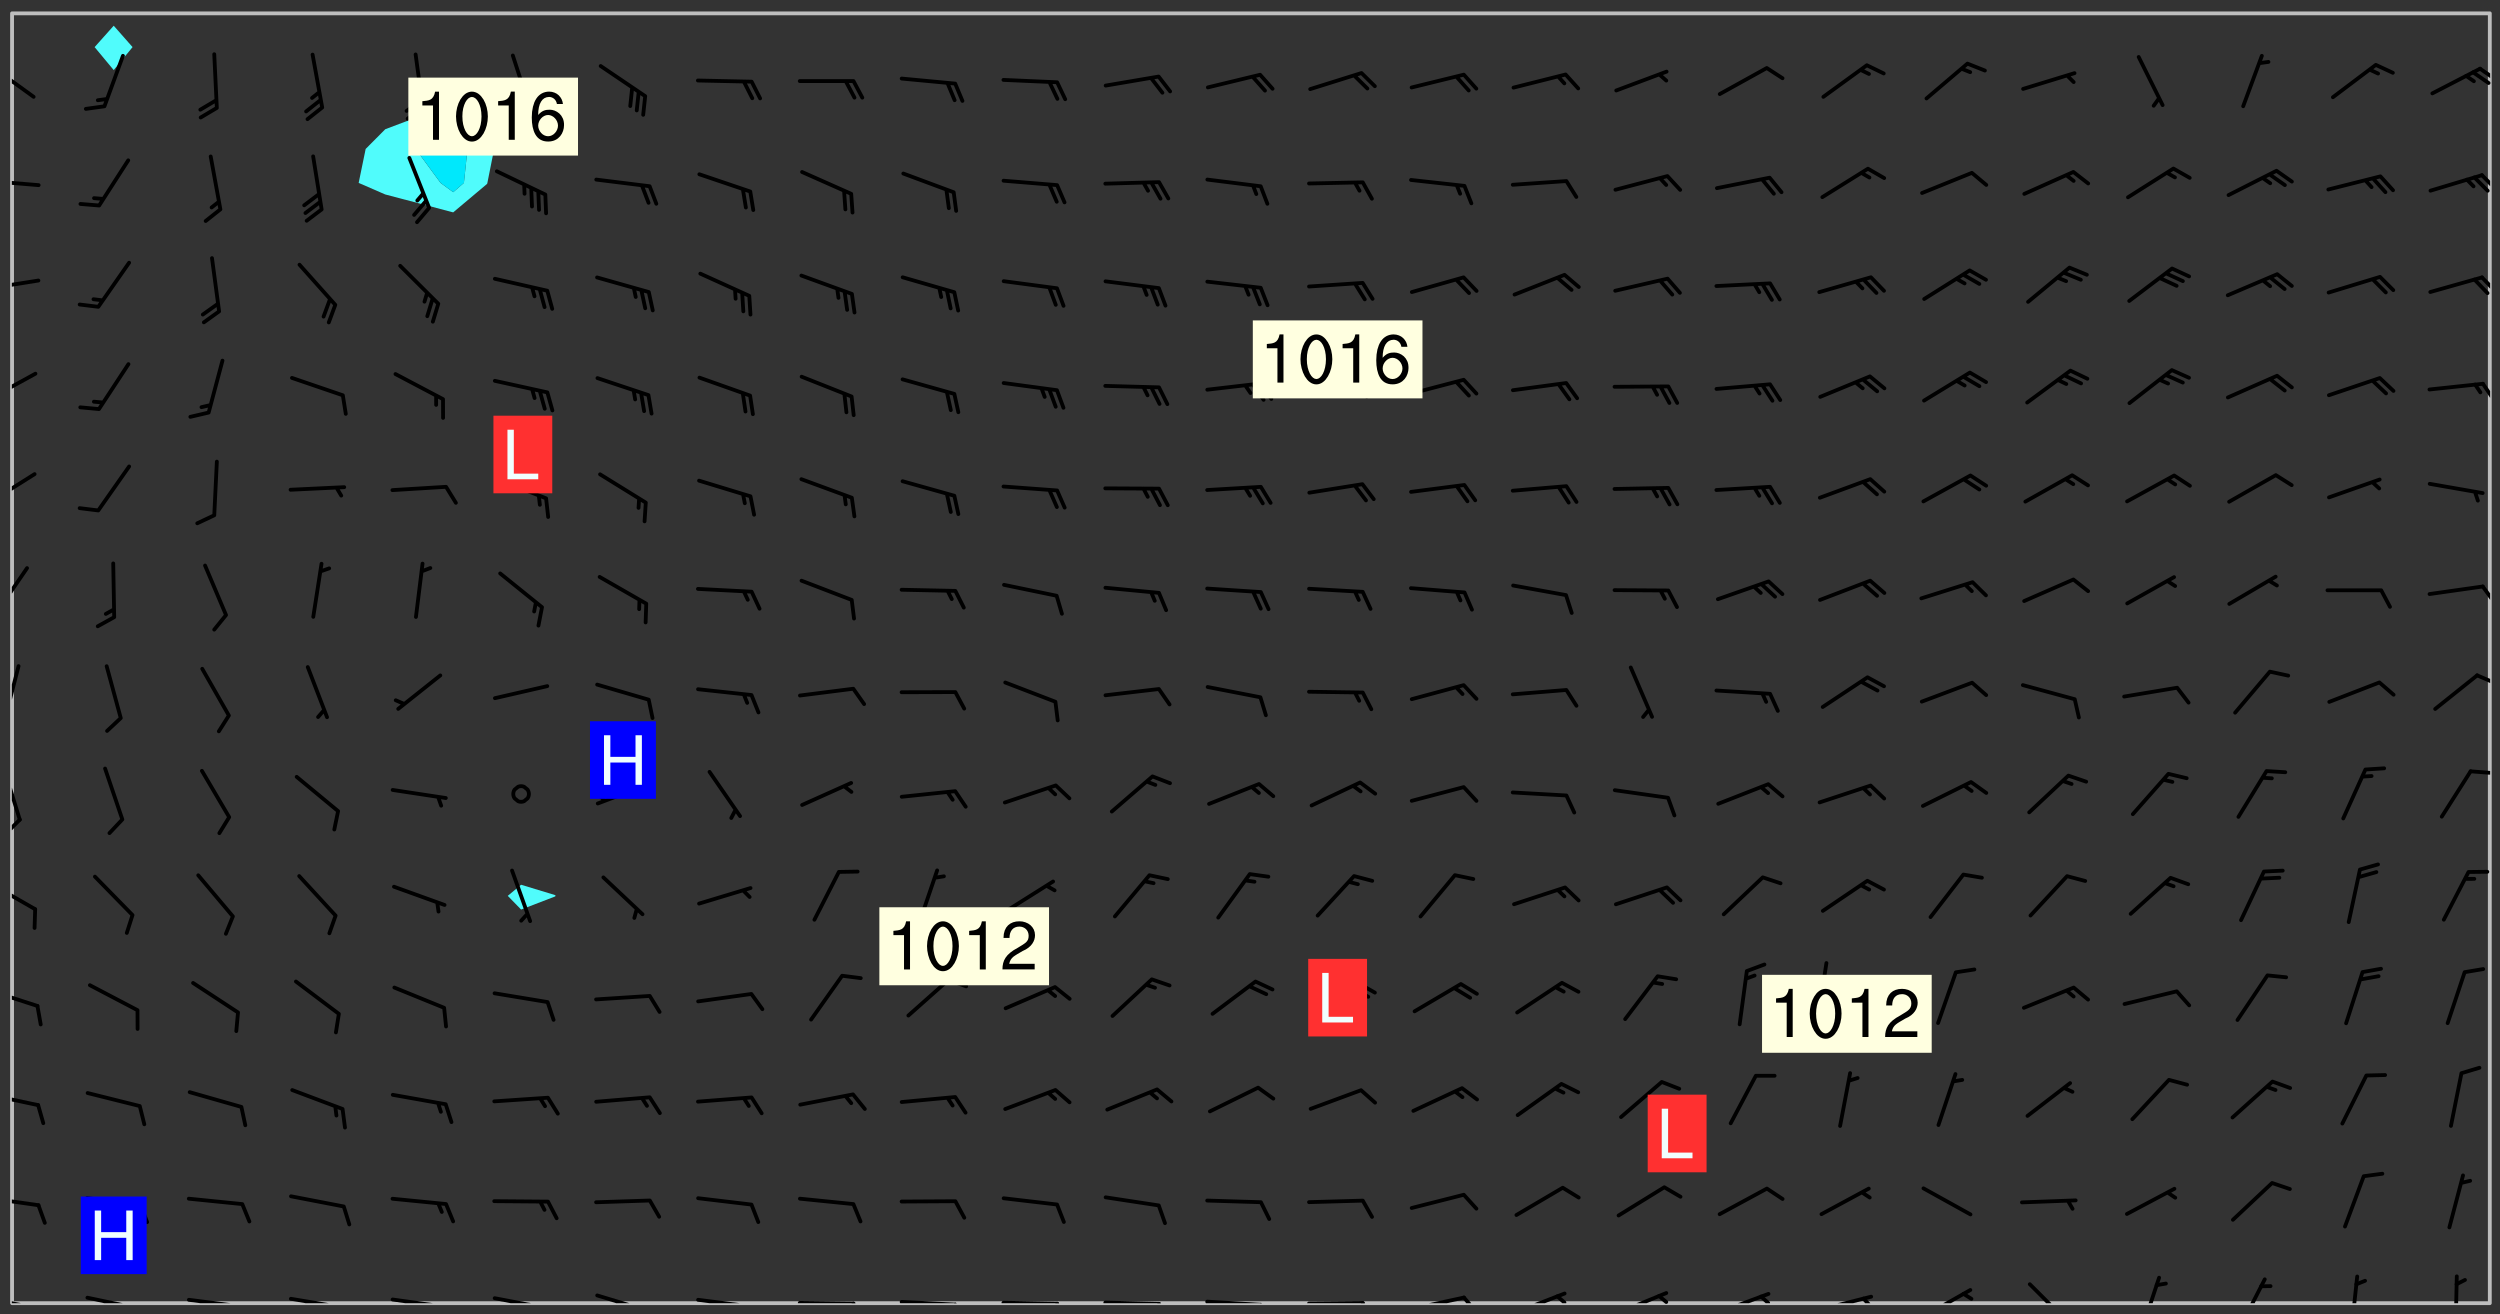 <svg xmlns="http://www.w3.org/2000/svg" role="img" xmlns:xlink="http://www.w3.org/1999/xlink" viewBox="142.45 309.95 326.84 171.84"><rect x="142.45" y="309.95" width="326.84" height="171.84" fill="#333333" stroke="none"/><defs><clipPath id="a"><path d="M144 311.672h1v168.656h-1zm0 0"/></clipPath><clipPath id="b"><path d="M144 311.672h324v168.656H144zm0 0"/></clipPath><clipPath id="c"><path d="M467 311.672h1v168.656h-1zm0 0"/></clipPath><clipPath id="d"><path d="M144 479h4v1.328h-4zm0 0"/></clipPath><clipPath id="e"><path d="M147 480h2v.328h-2zm0 0"/></clipPath><clipPath id="f"><path d="M146 480h2v.328h-2zm0 0"/></clipPath><clipPath id="g"><path d="M153 479h9v1.328h-9zm0 0"/></clipPath><clipPath id="h"><path d="M160 480h2v.328h-2zm0 0"/></clipPath><clipPath id="i"><path d="M166 479h9v1.328h-9zm0 0"/></clipPath><clipPath id="j"><path d="M173 480h3v.328h-3zm0 0"/></clipPath><clipPath id="k"><path d="M180 479h8v1.328h-8zm0 0"/></clipPath><clipPath id="l"><path d="M187 480h2v.328h-2zm0 0"/></clipPath><clipPath id="m"><path d="M193 479h8v1.328h-8zm0 0"/></clipPath><clipPath id="n"><path d="M200 480h2v.328h-2zm0 0"/></clipPath><clipPath id="o"><path d="M206 479h9v1.328h-9zm0 0"/></clipPath><clipPath id="p"><path d="M213 480h3v.328h-3zm0 0"/></clipPath><clipPath id="q"><path d="M220 479h8v1.328h-8zm0 0"/></clipPath><clipPath id="r"><path d="M233 479h8v1.328h-8zm0 0"/></clipPath><clipPath id="s"><path d="M240 480h2v.328h-2zm0 0"/></clipPath><clipPath id="t"><path d="M246 480h9v.328h-9zm0 0"/></clipPath><clipPath id="u"><path d="M253 480h3v.328h-3zm0 0"/></clipPath><clipPath id="v"><path d="M260 479h8v1.328h-8zm0 0"/></clipPath><clipPath id="w"><path d="M267 480h2v.328h-2zm0 0"/></clipPath><clipPath id="x"><path d="M273 480h8v.328h-8zm0 0"/></clipPath><clipPath id="y"><path d="M280 480h3v.328h-3zm0 0"/></clipPath><clipPath id="z"><path d="M286 479h9v1.328h-9zm0 0"/></clipPath><clipPath id="A"><path d="M293 480h3v.328h-3zm0 0"/></clipPath><clipPath id="B"><path d="M300 479h8v1.328h-8zm0 0"/></clipPath><clipPath id="C"><path d="M307 480h2v.328h-2zm0 0"/></clipPath><clipPath id="D"><path d="M313 480h8v.328h-8zm0 0"/></clipPath><clipPath id="E"><path d="M320 480h3v.328h-3zm0 0"/></clipPath><clipPath id="F"><path d="M326 479h9v1.328h-9zm0 0"/></clipPath><clipPath id="G"><path d="M333 479h3v1.328h-3zm0 0"/></clipPath><clipPath id="H"><path d="M340 478h8v2.328h-8zm0 0"/></clipPath><clipPath id="I"><path d="M345 479h3v1.328h-3zm0 0"/></clipPath><clipPath id="J"><path d="M353 478h8v2.328h-8zm0 0"/></clipPath><clipPath id="K"><path d="M359 479h2v1.328h-2zm0 0"/></clipPath><clipPath id="L"><path d="M366 478h8v2.328h-8zm0 0"/></clipPath><clipPath id="M"><path d="M372 479h2v1.328h-2zm0 0"/></clipPath><clipPath id="N"><path d="M380 479h8v1.328h-8zm0 0"/></clipPath><clipPath id="O"><path d="M385 479h3v1.328h-3zm0 0"/></clipPath><clipPath id="P"><path d="M393 478h8v2.328h-8zm0 0"/></clipPath><clipPath id="Q"><path d="M398 478h3v2.328h-3zm0 0"/></clipPath><clipPath id="R"><path d="M407 477h7v3.328h-7zm0 0"/></clipPath><clipPath id="S"><path d="M422 476h3v4.328h-3zm0 0"/></clipPath><clipPath id="T"><path d="M435 476h4v4.328h-4zm0 0"/></clipPath><clipPath id="U"><path d="M449 476h2v4.328h-2zm0 0"/></clipPath><clipPath id="V"><path d="M463 476h1v4.328h-1zm0 0"/></clipPath><clipPath id="W"><path d="M144 466h4v2h-4zm0 0"/></clipPath><clipPath id="X"><path d="M144 452h4v3h-4zm0 0"/></clipPath><clipPath id="Y"><path d="M144 439h4v3h-4zm0 0"/></clipPath><clipPath id="Z"><path d="M144 425h4v5h-4zm0 0"/></clipPath><clipPath id="aa"><path d="M144 410h2v8h-2zm0 0"/></clipPath><clipPath id="ab"><path d="M144 416h2v4h-2zm0 0"/></clipPath><clipPath id="ac"><path d="M465 410h3v2h-3zm0 0"/></clipPath><clipPath id="ad"><path d="M144 396h2v9h-2zm0 0"/></clipPath><clipPath id="ae"><path d="M466 397h2v3h-2zm0 0"/></clipPath><clipPath id="af"><path d="M144 383h3v8h-3zm0 0"/></clipPath><clipPath id="ag"><path d="M466 386h2v3h-2zm0 0"/></clipPath><clipPath id="ah"><path d="M144 371h4v5h-4zm0 0"/></clipPath><clipPath id="ai"><path d="M144 358h4v5h-4zm0 0"/></clipPath><clipPath id="aj"><path d="M466 359h2v4h-2zm0 0"/></clipPath><clipPath id="ak"><path d="M144 346h4v2h-4zm0 0"/></clipPath><clipPath id="al"><path d="M466 345h2v4h-2zm0 0"/></clipPath><clipPath id="am"><path d="M144 333h4v2h-4zm0 0"/></clipPath><clipPath id="an"><path d="M466 332h2v3h-2zm0 0"/></clipPath><clipPath id="ao"><path d="M144 318h4v5h-4zm0 0"/></clipPath><clipPath id="ap"><path d="M466 318h2v3h-2zm0 0"/></clipPath><clipPath id="aq"><path d="M465 319h3v3h-3zm0 0"/></clipPath><g id="ar" clip-path="url(#clip1)"><path fill="#fff" fill-opacity="0" fill-rule="evenodd" d="M0 0h1000v1000H0zm0 0"/><path fill="#d3d3d3" fill-opacity="0" fill-rule="evenodd" d="M162.152 355.867l-.234.293.059.234.117.172.176.234.293.348.113.059.117-.172.059-.234.176-.176.465-.176h.699l.234.293.289.816.059.176.176.23.352.234.699.699.172.176.234.348.234.41.289.582.41.465.23.234.234.176.117.23.176.293.172 1.164v.234l.059.289.059.117.117.117.348.41.117.172.176.176.176.234.117.172.172.352.059.234.234.406.234-.059-.176.176-.059.93h-.582l-.234-.113-.348.113-.117.117-.059.293-.059.176-.117.172-.465.293-.059.234-.059.113v.645l.059.172v.41l.059.059v.406l.059.406.117.176.059.059.23.641-.059.293v.699l-.059.582v.234l-.059.23-.055.352v1.922l.055.117h.426l-.367.117-.023.352.891 1.168 1.742.539 1.34.359v.539l.09.809.535.715 1.52.27.891-.086.09 1.164.535.18 1.16-.18 2.055-.984 1.16-.363 1.879-.176 1.695-.18-.18.719-1.516.086-1.25.09-.805.27-1.074.809.27.719.535.898-.18.625-.266.809.266 1.078.625.898.805.18 1.25-.18-.266.723.098.504.055.293v.172l.059.293v.406l.176.117.352.117h.406l.293-.176.113-.117.059-.117.117-.23.059-.176.352-.465.23-.176.176-.059.176.059.059.176.117.988.055.469.059.172.117.234.176.059.816.059h.289l.117.234.059.406.059.352v1.105l.117.293.117.348.289.699.176.352.582.754.352.176.172.059.469.234.641.465.348.234.293.176.293.055.23.062.816.348.293.176.113.172.352.352.117.176.523.641v.289l.059.352v.348l.059.352.059.289.117.059.172.059h.176l.582.234.176.117.176.289.176.234.113.234.293.23.117.117v.41l.059.055.289.234.234.117.059.117.117.172.059.117.23.234.059.176.234.059.117.059-.117.113-.059.117v.117l-.117.293-.117.289v.582l.176.117.117.059.059.117.117.117.113.059.176.348.059.352.059.406v.176l-.059.176-.117.699v.172l.117.176.293.293h.406l.176.117.117.172.117.293v.234h-.527l-.23-.234h-.234l-.176.059-.059.699.059.348.117.176.176.41.117.23.289.469.176.055h.523l.234.059.758.641.059.293v.234l.059.059.23.348v.352l-.117.172v.293l.293.289.293.176.172.059.293.176.293.117.582.406.289.234.293.176.219.16.016.012.23.176.641.523.176.234.117.176.176.176.113.172v.641l.117.176.469.117.582.117.234.059.23.113.293.117.113.059.586.352.289.172.176.062.176.055.176.059.699.352.289.176.234.055.289.176.234.117.641.406.293.117.172.059.234.059.41.059.23.059.234.117.059.172-.41.176.469.059.059.293.113.234.176.055.234.059.176.059.406.117.641.234.117.172.059.234v.176l-.059.117-.059.406.234.234.117.059.348.117.641.23.176.117.289.117.176.176.234.465.582 1.105.176.176.348.176.176.117.352.117 1.047.523.234.059.465.113.293.059.465.176.758.582.234.234.348.465.176.176.289.234.816.699.293.176.289.289.293.176.293.289.695.641.176.176.293.234.289.234.469.289.641.582.348.234.234.293.348.348.352.465.934.992.348.406.117.176.234.059.113.117.645.176.23.113.234.059.293.176.23.117.934.699.406.406.234.176.406.176.234.117.816.348.348.234.234.117.293.289.23.117.758.352.352.172.23.059.293.117.234.059.871.176h.816l.469.23.172.059.875.699.465.117.293.059.176.059.23.059.469.059.348.059.352.059.406.059h.293l.172.059v.23l.176.176h.293l.348.059.352.059.699.117h.641l.465-.234.293-.176.172-.117.41-.172.289-.176.934-.465.469-.293.523-.293.465-.172.465-.176 1.051-.465.289-.117.41-.117.289-.117.527-.176 1.516-.699.582-.348.289-.059.293-.059.348-.117.875-.23.352-.117h.113l.234-.059.875-.234.234-.059h.812l.352-.059.816-.117.172-.059.352-.055.293-.059.23-.059.816-.176.176-.059h.348l.234-.059.465-.117.758-.172.234-.059h.348l.41-.117.289-.059 1.285-.059h.289l.41-.059.23-.059h.176l.875-.117h.406l.41-.117h.348l.352-.113.871-.059h1.75l1.047.289.41.117.289.117.352.117.289.117 1.051.172.289.059h.293l.293.059.172.059.41.059.172.059.117.059h.117l.117.059.352.059h.113l.41.066 1.922.395 1.926.395 1.52.449 1.695.719 2.145.805 1.605-.719 1.43-.805 1.16-1.078 1.25-.449 3.035-.719 1.875-.359 2.145-1.348 2.234-1.254 2.5-1.258 1.695-.449 1.785-.18 1.16-.27.625.539 1.34-.27.715-.988.984-1.344.445-.18.805-.359 1.875-.539 1.785-.449 1.25-.27 1.16-.09 1.699-.09 1.961-.27 1.25-.09h.539l.625-.09h.891l2.145-.18 2.41-.18 2.59-.09 1.695.18 1.609.09 1.43.359 1.16.719 1.875.988 1.16 1.527.266.715.629.09.355.898.535.539.535 1.527 1.074.359h.535l-.805.535.09 1.707.715 2.695.891.805.895.988.715 1.258 1.785.539 1.52-.18.355 1.344 1.609-.805.98-.539.27.27.316-.215.219-.145.801.449.449-.359h.355l.535-.27.539-.719.535-.27.625-.988 1.16.449.84.371 1.395.617 1.695-.18h1.605l1.785.09.18-1.707.535-1.344.805.27.492.848.402.406-.09.539v.359l.715.449.711-.27h1.43l.359.988.445 1.258.715 1.344 1.25.629 1.695.629.715-.18.18-.539.98-.09.449.359.086 1.258-.266.629-.535.18v.539l.715.984.266.539.984.988.801 1.078-.266.359-.09.898-.625 2.332-.355 2.066-.09 1.793-.18.719-.09.539v1.438l-.98 1.883-.359 1.707-.535.898-.805 1.168-.266.539 2.055 1.254.086.359-.355.539-.09-.18v.809l.09 1.438-.445.715-1.074.094-.266.715.535.898.805.719 1.16.809 1.34.27.445.359-.355.449-1.789-.09-1.25-.449-.715-.719-.625-.09-.176 3.59-.188 1.309h89.359V311.703h-55.27v49.082l.762.125 3.289.543 2.023 2.836v2.754l2.352.332 2.348.332h4.051l-1.379 4.16-2.023.707-2.023.703-.543.344-2.594 1.617-.188.117-2.023-2.078-.73-2.742-2.672-2.078-1.375-3.5-.066-.082-1.957-2.672 2.75-1.418v-49.082H294.422v91.414l.117.031.133.012.074.074.105.047.09.059.086.059.09.059.297.297.059.09.031.117.027.117.016.137-.031.117-.059.09-.059.086-.043.105-.047.102-.027.121v.145l.176.27.148.148.074.086.074.074.043.105.062.09.059.086.043.105.059.09.047.102.043.105.059.086.117.18.074.074.062.086.059.09.043.105.059.09.059.086.062.09.059.09.043.102.117.18.074.074.059.086.074.074.09.059.105.047h.148l.133-.016.133.016.102-.047.074-.074.047-.102-.016-.133v-.148l-.047-.105-.027-.117-.047-.102-.027-.121-.043-.102-.062-.09-.043-.102-.043-.105-.031-.117-.016-.133-.012-.137.086-.059.059-.086.121-.031.043.105.016.133v.117l.059.102.059.09.09.059.148.148.059.09.043.105-.012.102.086.059.105.047.086.059.09.059.074.074-.117.027-.105.047-.086.059-.074.074-.059.09-.062.086-.027.121-.047.102-.043.105-.031.117-.012.133-.016.133v.148l.027.117.047.105.043.102.059.09.074.074.09.059.074.074.09.059.059.09.043.105.047.102.117.031.133.016h.148l.117-.031.105.043.043.105.047.102.027.121L299.5 410l.027.117.031.121.027.117.105.043.102.047.133-.016.148.148.062.086.074.074.07.074.09.062.105.043.102.043.117.031.137.016.117-.031.074-.074.027-.117-.012-.133-.031-.121-.027-.117.043-.105h.117l.09.062.117.027h.148l.133.016h.148l.133.016.133-.016h.148l.133-.016.133-.012.137.012.117-.027.133-.016.191-.059-.059.176-.016.133-.027.121-.016.133-.059.086-.133.016-.105.047-.105.043-.117.031-.117.027-.266.031h-.148l-.133.016-.074.074.059.086.148.148.117.18.074.07.09.062.09.059.086.059.09.059.102.043.105.062.105.043.086.059.105.047.102.043.18.117.059.09-.043.102-.047.105.016.133.223.223.059.09.043.102.031.121.043.102.016.133.031.117.012.137.031.117.148.148.102.043.105.043.117.031.133.016.137.016h.117l.117-.031.09-.059.043-.105.047-.102.043-.105.031-.117.012-.133v-.148l-.012-.133-.016-.133-.031-.117-.043-.105-.047-.105-.043-.102-.043-.105-.016-.133.016-.133.027-.117.031-.117.027-.121.047-.102.09-.059.086-.062.074-.074.09-.059.223-.223.059-.086.074-.074.117-.18.059-.086v-.148l-.074-.074-.102-.047-.105-.043-.102-.043-.059-.09-.047-.105-.027-.117.09-.059.117-.031.102-.043.18-.117.148-.148.012-.133-.012-.105-.09-.059-.133.016h-.148l-.133.016-.133-.016-.121-.031-.086-.059-.074-.074-.059-.09-.062-.086-.117-.18-.059-.086.031-.121.086-.059.121-.031.059-.086v-.121l-.031-.117-.059-.09-.059-.086-.047-.105-.027-.117-.016-.133.059-.09.074-.074.09-.059.117-.18.074-.074.059-.086.148-.148.121-.031.133-.016.133.016.074.074.043.105.016.133-.031.117-.117.031-.133.012-.148.148-.043.105-.047.102-.027.121-.031.117v.148l.031.117.043.105.059.09.074.07.074.074.117.031.121.027.117-.027.133-.016h.117l.09.059.074.074.047.105.059.086.102.047.133.016.105.043.086.059-.012.105-.074.074-.18.117-.059.09-.09.059-.07.074-.074.074-.062.09-.027.117-.016.133.016.133-.016.133v.148l.016.133.027.117.031.121.074.074.09.059.086.059.09.059.117.031v.086l-.102.047-.09.059-.266.031-.117.027h-.148l-.105.043-.102.047-.059.09-.062.234-.012.133-.031.121-.016.133v.293l-.012.133.012.137.016.133.133.016.133.012.121.031.086.059.074.074.047.105.043.102.016.133v.445l-.016.133v.445l.031.266.027.117.016.133.031.117.086.211.031.266v.148l-.031.117-.027.117-.031.121-.027.117-.031.117-.031.121-.012.133-.016.133.09.059.117-.031.102.016.047.105-.031.266v.441l-.043.105-.047.105-.043.102-.043.105-.059.086-.031.121-.043.117-.031.117-.016.133.016.133.059.09.105.047.086.059.059.086-.012.137-.031.117-.043.102v.445l-.016.133v.148l-.031.117-.043.105-.027.117-.047.105-.043.102-.031.121-.027.117-.031.133-.031.117-.027.117-.043.105-.031.117-.031.121-.012.133-.016.133v.297l.027.117v.148l.047.398.027.117.059.09.121.031h.148l.133-.016.059.09v.117l-.059.09-.09.059-.102.043-.105.047-.09.059-.086.059-.137.016-.117-.031-.133-.016-.102.047-.062.086-.012.137-.016.133-.031.117-.027.117-.016.133-.031.121v.297l.016.133.031.117v.148l.012.133v.148l-.027.117-.047.102-.027.121-.031.117-.059.09-.074.074-.102.043-.105.047-.117.027-.121.031-.102-.047.059-.086.105-.047.027-.117.031-.117.027-.121.031-.117v-.148l.016-.133-.031-.117-.043-.105-.105.016-.074.074-.102.043-.09.062-.074.074-.043.102-.016.133-.031.117L304.25 426l-.031.117-.027.117-.031.121-.027.117-.031.117-.043.105-.09.059h-.09l-.117-.031-.031-.086.016-.137-.031-.117v-.148l-.012-.133v-.148l-.062-.234-.027-.121-.043-.102-.047-.105-.059-.086-.059-.09-.043-.105-.062-.086-.148-.148-.07-.074-.105-.047-.105-.043-.102-.043-.297-.297-.09-.074-.086-.059-.105-.043-.09-.062-.086-.059-.105-.043-.09-.059-.086-.062-.074-.07-.105-.047-.086-.059-.105-.043-.09-.062-.102-.043-.105-.043-.086-.059-.105-.047-.105-.043-.102-.047-.09-.059-.102-.043-.105-.043-.09-.062-.117-.027-.133-.016-.133.016H299.75l-.133.016-.117-.031-.09-.059-.074-.074-.09-.059-.102-.047h-.148l-.121-.027-.102-.043-.074-.074-.117-.18-.09-.059-.102-.043-.09-.062-.105-.043-.09-.059-.086-.059-.105-.047-.059-.086-.059-.09-.043-.105-.047-.102-.074-.074-.086-.059-.074-.074-.09-.059-.223-.223-.043-.105-.031-.266.105-.043h.145l.105.043.074.074.09.059.086.059.105.047.09.059.148.148.07.074.148.148.062.086.074.074.086.059.074.074.09.062.09.059.086.059.27.176.102.047.105.043.102.043.047-.074.059-.086.074-.074.07-.074.105.043.074.074.059.09.043.102.047.105.043.105.121.027.117-.027.074-.09.043-.105.059-.09.074-.074.105-.043.117-.027.133.012.09.059.148.148.059.09.043.105.047.102.043.105.043.102.105.047.105.043.133.016.086-.059.059-.09.074-.074.105-.043.117.027.105.047.102.043.105.043.102.047.18.117v.117l-.016.133.016.133.016.137.059.086.102.047.121.027.117.031h.148l.117-.031.059-.09.18-.117.059-.09.074-.074.059-.086.117-.18.18-.117.117.031.09.059.043.074-.016.133v.117l.09.059h.148l.133-.016.133-.012.266-.031.105-.043.117-.031.121-.027.074-.074.07-.074.062-.09-.016-.105-.047-.102-.102-.043-.105-.016-.117.027-.266.031h-.148l-.074-.074-.09-.059-.117-.031-.117-.027-.133-.016h-.148l-.133.016h-.297l-.105-.047-.148-.148-.043-.102-.059-.09.223-.223.086-.059.105-.043.117-.031.133-.016.133.016.137.016.102.043.133-.012.09-.062.102-.043.062-.09-.047-.102-.09-.059-.117-.031-.102-.043-.059-.09-.062-.09v-.117l.016-.133.105-.047.074-.07v-.121l-.09-.059-.031-.117.09-.059.074-.074.043-.105.059-.09.047-.102.016-.133v-.148l-.047-.105-.043-.102-.09-.059-.133-.016-.102-.043-.137-.016-.117-.031h-.445l-.133-.016-.133-.012-.133-.016-.117-.031h-.148l-.133-.016-.133-.012-.266-.031-.121-.043-.086-.059-.074-.074v-.148l.012-.133.105-.047.102-.043.133-.016h.152l.133-.016h.293l.121.031.102.043.09.059.234.062.121-.047.09-.059.102-.043.133-.016.105.043.102.047.133.012.121-.027h.145l.121-.031.117-.027.105-.047.074-.074.086-.059.148-.148.059-.086.047-.105.027-.117.016-.105-.102-.043-.09-.059-.117-.031-.105-.043-.09-.062-.074-.086-.074-.074-.102-.043-.105-.047-.102-.043-.059-.09-.047-.102-.086-.211-.062-.086-.059-.09-.074-.074-.086-.059h-.27l-.117.031-.09.059-.102.043-.133.016-.105-.016-.027-.117-.062-.09-.117-.031-.102-.043-.148-.148-.031-.117-.016-.105.074-.074.18-.117.117-.027.117-.031.137.016.102.043.105.043.102.047.105.043.117.031.133.016.117.027.133.016.105-.016.09-.059-.074-.074-.105-.043-.074-.074-.074-.09-.148-.148-.086-.059-.09-.059-.074-.074-.09-.059-.102-.047-.121-.027-.102-.047-.105-.043-.117-.031-.102-.043-.121-.031h-.148l-.117.031-.105.043-.086.062-.18.117-.086.059-.09.059-.105.047-.086.059-.105.043-.102.043-.105.047-.074.074-.059.09-.059.086-.047.105-.059.086-.074.074-.133-.012-.117-.031h-.117l-.074.074-.09.059-.074.074-.09.059-.086.059-.105.047-.102.043-.137.016-.102-.043-.148-.148-.105-.047h-.086l-.105.047-.102.043-.121.031-.117-.031-.074-.074v-.117l.031-.121.074-.07.059-.09.074-.074.117-.031.105-.043h.293l.133-.016.137-.016.102-.043.09-.059.102-.047.09-.059.133-.012.09.059.133.012.09-.059.086-.059.105-.043.09-.059.086-.062.09-.059.148-.148.059-.086.059-.09.105-.043.133-.016.117.027.121.031.059-.059.059-.09.031-.266.027-.117.105.012.133.016.102-.043.09-.059.059-.09.074-.074.059-.09.047-.102.012-.133-.012-.133-.047-.105-.148-.148-.059-.09-.059-.086-.043-.105v-.445l.016-.133v-.148l.012-.133-.059-.059-.09.059-.102-.043-.18-.117-.086-.059-.062-.09-.059-.09-.074-.074-.086-.059-.121.031-.102.012-.105.047-.086.059-.105.043-.148.148-.09.059-.086.059-.09.062-.105.043-.133.016v-.121l.105-.043.117-.031.074-.07.043-.105v-.148l-.027-.117-.148-.148-.133-.016h-.148l-.117.031-.105.043-.102.043-.09.062-.117.027-.074-.074.012-.133-.043-.102-.043-.105-.09-.059-.117.027-.121.031-.117.031-.102.043-.121.031-.102.043-.105.043-.09.059-.102.016v-.117l.016-.133-.059-.09-.074.043-.148.148-.059.09-.074.074-.047.105-.043.102-.074.074-.059.09-.074.074-.059.086-.074.074-.09.062-.074.07-.074.074-.102.016-.133.016-.105-.043v-.121l.148-.148.043-.102.059-.09.047-.102.043-.105.059-.09.031-.117.043-.102.031-.121.027-.117.047-.105.043-.102.043-.105.074-.07.09-.062.09-.059.102-.043h.297l.266-.031.105-.043-.074-.074-.117-.031-.105-.043-.09-.059-.102-.047-.09-.059-.102-.043-.105-.043-.09-.062-.086-.059-.105-.043-.102-.043-.121-.031-.117-.031-.102-.043L297.5 410.25l-.102-.043-.09-.059-.043-.105-.016-.133.102-.043.133-.016.137.016.133-.016.102-.043.059-.09.016-.105-.09-.059-.074-.074-.102-.043-.09-.059-.148-.148-.043-.105-.016-.133v-.293l-.059-.09-.09-.059-.074-.074-.043-.105-.031-.117-.059-.09-.074-.074-.117-.027-.074-.074-.09-.059-.09-.062-.086-.059-.074-.074-.059-.086-.047-.105-.086-.059-.148-.148-.195-.059-.133.016-.102.043-.074.074-.047.102-.043.105-.059.09-.059.086-.297.297-.09.059h-.086l-.062-.086-.043-.105.031-.117.059-.09.027-.117-.012-.133-.09-.062-.105.047-.117.027-.117.031-.27.176-.102.047-.117.027-.105.047-.09.059-.102.043-.059-.086-.047-.105.016-.133.047-.105.07-.074.074-.07.059-.09v-.148l-.043-.105h-.238l-.102.047-.031.117-.027.117-.031.121-.074.043-.133.016-.074-.047-.043-.102-.043-.105-.047-.102-.043-.105-.121.031-.102.043-.133.016-.117.031-.105.043-.09.059-.102.047-.121.027-.133.016-.102-.043-.059-.09-.047-.105-.043-.102-.043-.105v-.117l.059-.09.086-.059.18-.117.102-.047.105-.043.105-.059.102-.043.09-.062.102-.043.105-.059.102-.047.09-.059.105-.043.102-.043.09-.062.102-.043.137-.016.117.031.102.043.121.031.102.043.105.047.102.043.105.043.102.047.105.043.102.043.105.047.086.059.105.043.117.031.105.043.102.047.09.059.105.043.102.043.105.047.117.027.102.047.121.027h.148l.086-.059.016-.102.059-.09-.027-.117-.074-.074-.117-.18-.074-.074-.09-.074-.18-.117-.086-.059-.105-.043-.102-.047-.27-.176-.059-.09-.074-.074-.059-.09-.043-.102-.031-.117-.016-.137v-.562l-.012-.133-.016-.133-.031-.117-.016-.133-.012-.133-.031-.121-.223-.223-.059-.086-.016-.105.031-.117.133-.016v-91.414H172.992v1.453l-.059.234-.352 1.051-.172.523-.117.348-.176.41-.117.172-.234.293-.23.059h-.352l-.117.059-.23.406v.293l.117.176.23.23.117.234.641.758.293.465.176.234.23.352.234.348.641.816.176.465.172.41.117.695.176.469.117 1.398.059.465v.875l.117 1.047v4.781l-.059.465-.352 1.281-.176.523-.113.41-.352.93L172.934 336l-.234.582-.117.176-.172.348-.176.406-.352.816-.059.293-.113.293-.117.289-.059.176-.117.875-.059.406-.059.117-.059.176-.059.172-.23.527-.117.172v.234l-.117.234-.059.172-.176.586v.289l-.059.176v.293l-.059.113-.059.527v.172l-.055.234v2.621l-.176.816-.117.176-.176.234-.117.172-.113.234-.586.934-.23.289-.293.465-.176.234-.289.352-.352.699-.113.23-.176.41-.176.23-.406.527-.816.699-.293.172-.289.234-.176.117-.176.176-.523.406-.527.176-.172.176-.234.055-.641.176h-.758m12.211 31.023l-1.074.449.359.895 1.25-.715.445-.539-.98-.09"/><path fill="#d3d3d3" fill-opacity="0" fill-rule="evenodd" d="M201.508 416.598h-.895l.449.629.98.359.805-.09.445-.988-.176.09-.715-.355-.895.355m154.621 59.07l-.059-.523v-.293l.113-.293.059-.23.469-.469h.113l.117-.113.117-.059h.176l.234-.059h.348l.234.059.117.059.23.172.059.176.117.582v.293l-.117.176-.172.289-.176.176-.527.523-.23.234-.117.059h-.176l-.117-.059-.406-.293-.176-.117-.117-.059-.059-.113-.055-.117m6.641-10.957l-.059-.172v-1.109l.059-.172.176-.059.172-.059h.176l.234-.059.117.059.059.699-.059.172-.117.176-.117.059-.234.523-.113.059h-.234l-.059-.117m9.613-14.391l-.117-.176v-.699l.293-.875.117-.172.176-.352.113-.23.117-.293.352-.758.117-.23.172-.234h.176l.117-.059h.641l.117.059.234.234.172.113.352.293.117.117.113.176v.113l.117.059.117.117v.699l-.059.176v.23l-.059.176-.348 1.051-.117.23-.117.234-.117.059-.23.234-.641.289h-.875l-.41-.117-.641-.465"/><path fill="none" stroke="#bebebe" stroke-linecap="round" stroke-linejoin="round" stroke-miterlimit="10" stroke-width=".5" d="M467.957 311.695H144.027v168.625h323.93v-168.625"/><g clip-path="url(#a)"><path fill="#fff" fill-opacity="0" fill-rule="evenodd" d="M144 475.891v4.438h.004H144V311.672h.004H144v164.219"/></g><g clip-path="url(#b)"><path fill="#fff" fill-opacity="0" fill-rule="evenodd" d="M144.004 480.328V311.672h13.312v1.641l-2.496 2.797 2.496 3.004 2.465-3.004-2.465-2.797v-1.641h44.383v12.016l-3.777 1.297-.66.184-4.441 1.676-2.566 2.582-.914 4.438 3.48 1.512 4.441 1.172 4.438 1.172 4.438-3.73.035-.125.883-4.438-.918-1.32-1.832-3.121-2.605-1.297v-12.016h8.875V425.617l-1.742 1.453 1.742 1.789 4.441-1.707.078-.082-.078-.102-4.441-1.352V311.672h4.441v10.496l-1.848 2.816 1.848 2.234 1.773-2.234-1.773-2.816v-10.496H467.996v168.656H144.004"/></g><path fill="#50fcfc" fill-rule="evenodd" d="M157.316 319.113l-2.496-3.004 2.496-2.797 2.465 2.797-2.465 3.004m35.504 16.262l-3.48-1.512.914-4.438 2.566-2.582 4.441-1.676.66-.184 3.777-1.297v3.605l-4.438 1.633-.934.5.934.645 2.785 3.793 1.652 1.215 1.402-1.215.469-4.438-1.871-2.133v-3.605l2.605 1.297 1.832 3.121.918 1.32-.883 4.438-.035.125-4.438 3.73-4.438-1.172-4.441-1.172"/><path fill="#00e8fc" fill-rule="evenodd" d="M197.262 330.07l-.934-.645.934-.5 4.438-1.633 1.871 2.133-.469 4.438-1.402 1.215-1.652-1.215-2.785-3.793"/><path fill="#50fcfc" fill-rule="evenodd" d="M210.574 428.859l-1.742-1.789 1.742-1.453 4.441 1.352.078.102-.078.082-4.441 1.707m4.441-101.641l-1.848-2.234 1.848-2.816 1.773 2.816-1.773 2.234"/><g clip-path="url(#c)"><path fill="#fff" fill-opacity="0" fill-rule="evenodd" d="M467.996 480.328H468V311.672h-.004H468v168.656h-.004"/></g><g clip-path="url(#d)"><path fill="none" stroke="#000" stroke-linecap="round" stroke-linejoin="round" stroke-miterlimit="10" stroke-width=".5" d="M147.438 481.062l-6.875-1.469"/></g><g clip-path="url(#e)"><path fill="none" stroke="#000" stroke-linecap="round" stroke-linejoin="round" stroke-miterlimit="10" stroke-width=".5" d="M147.438 481.062l.672 2.359"/></g><g clip-path="url(#f)"><path fill="none" stroke="#000" stroke-linecap="round" stroke-linejoin="round" stroke-miterlimit="10" stroke-width=".5" d="M146.438 480.848l.336 1.18"/></g><g clip-path="url(#g)"><path fill="none" stroke="#000" stroke-linecap="round" stroke-linejoin="round" stroke-miterlimit="10" stroke-width=".5" d="M160.754 481.055l-6.875-1.449"/></g><g clip-path="url(#h)"><path fill="none" stroke="#000" stroke-linecap="round" stroke-linejoin="round" stroke-miterlimit="10" stroke-width=".5" d="M160.754 481.055l.68 2.355"/></g><g clip-path="url(#i)"><path fill="none" stroke="#000" stroke-linecap="round" stroke-linejoin="round" stroke-miterlimit="10" stroke-width=".5" d="M174.117 480.773l-6.973-.891"/></g><g clip-path="url(#j)"><path fill="none" stroke="#000" stroke-linecap="round" stroke-linejoin="round" stroke-miterlimit="10" stroke-width=".5" d="M174.117 480.773l.867 2.297"/></g><g clip-path="url(#k)"><path fill="none" stroke="#000" stroke-linecap="round" stroke-linejoin="round" stroke-miterlimit="10" stroke-width=".5" d="M187.41 480.906l-6.93-1.156"/></g><g clip-path="url(#l)"><path fill="none" stroke="#000" stroke-linecap="round" stroke-linejoin="round" stroke-miterlimit="10" stroke-width=".5" d="M187.41 480.906l.781 2.328"/></g><g clip-path="url(#m)"><path fill="none" stroke="#000" stroke-linecap="round" stroke-linejoin="round" stroke-miterlimit="10" stroke-width=".5" d="M200.738 480.812l-6.957-.969"/></g><g clip-path="url(#n)"><path fill="none" stroke="#000" stroke-linecap="round" stroke-linejoin="round" stroke-miterlimit="10" stroke-width=".5" d="M200.738 480.812l.844 2.305"/></g><g clip-path="url(#o)"><path fill="none" stroke="#000" stroke-linecap="round" stroke-linejoin="round" stroke-miterlimit="10" stroke-width=".5" d="M214.027 480.988l-6.902-1.316"/></g><g clip-path="url(#p)"><path fill="none" stroke="#000" stroke-linecap="round" stroke-linejoin="round" stroke-miterlimit="10" stroke-width=".5" d="M214.027 480.988l.727 2.344"/></g><g clip-path="url(#q)"><path fill="none" stroke="#000" stroke-linecap="round" stroke-linejoin="round" stroke-miterlimit="10" stroke-width=".5" d="M227.254 481.352l-6.727-2.043"/></g><g clip-path="url(#r)"><path fill="none" stroke="#000" stroke-linecap="round" stroke-linejoin="round" stroke-miterlimit="10" stroke-width=".5" d="M240.691 480.773l-6.973-.891"/></g><g clip-path="url(#s)"><path fill="none" stroke="#000" stroke-linecap="round" stroke-linejoin="round" stroke-miterlimit="10" stroke-width=".5" d="M240.691 480.773l.867 2.297"/></g><g clip-path="url(#t)"><path fill="none" stroke="#000" stroke-linecap="round" stroke-linejoin="round" stroke-miterlimit="10" stroke-width=".5" d="M254.035 480.375l-7.027-.09"/></g><g clip-path="url(#u)"><path fill="none" stroke="#000" stroke-linecap="round" stroke-linejoin="round" stroke-miterlimit="10" stroke-width=".5" d="M254.035 480.375l1.121 2.18"/></g><g clip-path="url(#v)"><path fill="none" stroke="#000" stroke-linecap="round" stroke-linejoin="round" stroke-miterlimit="10" stroke-width=".5" d="M267.344 480.508l-7.016-.355"/></g><g clip-path="url(#w)"><path fill="none" stroke="#000" stroke-linecap="round" stroke-linejoin="round" stroke-miterlimit="10" stroke-width=".5" d="M267.344 480.508l1.043 2.223"/></g><g clip-path="url(#x)"><path fill="none" stroke="#000" stroke-linecap="round" stroke-linejoin="round" stroke-miterlimit="10" stroke-width=".5" d="M280.664 480.395l-7.027-.133"/></g><g clip-path="url(#y)"><path fill="none" stroke="#000" stroke-linecap="round" stroke-linejoin="round" stroke-miterlimit="10" stroke-width=".5" d="M280.664 480.395l1.109 2.188"/></g><g clip-path="url(#z)"><path fill="none" stroke="#000" stroke-linecap="round" stroke-linejoin="round" stroke-miterlimit="10" stroke-width=".5" d="M293.977 480.414l-7.023-.172"/></g><g clip-path="url(#A)"><path fill="none" stroke="#000" stroke-linecap="round" stroke-linejoin="round" stroke-miterlimit="10" stroke-width=".5" d="M293.977 480.414l1.098 2.195"/></g><g clip-path="url(#B)"><path fill="none" stroke="#000" stroke-linecap="round" stroke-linejoin="round" stroke-miterlimit="10" stroke-width=".5" d="M307.289 480.535l-7.016-.414"/></g><g clip-path="url(#C)"><path fill="none" stroke="#000" stroke-linecap="round" stroke-linejoin="round" stroke-miterlimit="10" stroke-width=".5" d="M307.289 480.535l1.023 2.23"/></g><g clip-path="url(#D)"><path fill="none" stroke="#000" stroke-linecap="round" stroke-linejoin="round" stroke-miterlimit="10" stroke-width=".5" d="M320.609 480.297l-7.027.066"/></g><g clip-path="url(#E)"><path fill="none" stroke="#000" stroke-linecap="round" stroke-linejoin="round" stroke-miterlimit="10" stroke-width=".5" d="M320.609 480.297l1.172 2.156"/></g><g clip-path="url(#F)"><path fill="none" stroke="#000" stroke-linecap="round" stroke-linejoin="round" stroke-miterlimit="10" stroke-width=".5" d="M333.844 479.586l-6.867 1.488"/></g><g clip-path="url(#G)"><path fill="none" stroke="#000" stroke-linecap="round" stroke-linejoin="round" stroke-miterlimit="10" stroke-width=".5" d="M333.844 479.586l1.586 1.871"/></g><g clip-path="url(#H)"><path fill="none" stroke="#000" stroke-linecap="round" stroke-linejoin="round" stroke-miterlimit="10" stroke-width=".5" d="M347 479.059l-6.551 2.539"/></g><g clip-path="url(#I)"><path fill="none" stroke="#000" stroke-linecap="round" stroke-linejoin="round" stroke-miterlimit="10" stroke-width=".5" d="M346.047 479.43l.93.801"/></g><g clip-path="url(#J)"><path fill="none" stroke="#000" stroke-linecap="round" stroke-linejoin="round" stroke-miterlimit="10" stroke-width=".5" d="M360.293 478.996l-6.504 2.668"/></g><g clip-path="url(#K)"><path fill="none" stroke="#000" stroke-linecap="round" stroke-linejoin="round" stroke-miterlimit="10" stroke-width=".5" d="M359.348 479.383l.941.785"/></g><g clip-path="url(#L)"><path fill="none" stroke="#000" stroke-linecap="round" stroke-linejoin="round" stroke-miterlimit="10" stroke-width=".5" d="M373.652 479.109l-6.59 2.441"/></g><g clip-path="url(#M)"><path fill="none" stroke="#000" stroke-linecap="round" stroke-linejoin="round" stroke-miterlimit="10" stroke-width=".5" d="M372.691 479.461l.918.816"/></g><g clip-path="url(#N)"><path fill="none" stroke="#000" stroke-linecap="round" stroke-linejoin="round" stroke-miterlimit="10" stroke-width=".5" d="M387.078 479.473l-6.812 1.715"/></g><g clip-path="url(#O)"><path fill="none" stroke="#000" stroke-linecap="round" stroke-linejoin="round" stroke-miterlimit="10" stroke-width=".5" d="M386.086 479.723l.824.91"/></g><g clip-path="url(#P)"><path fill="none" stroke="#000" stroke-linecap="round" stroke-linejoin="round" stroke-miterlimit="10" stroke-width=".5" d="M400.043 478.598l-6.113 3.465"/></g><g clip-path="url(#Q)"><path fill="none" stroke="#000" stroke-linecap="round" stroke-linejoin="round" stroke-miterlimit="10" stroke-width=".5" d="M399.152 479.102l1.035.656"/></g><g clip-path="url(#R)"><path fill="none" stroke="#000" stroke-linecap="round" stroke-linejoin="round" stroke-miterlimit="10" stroke-width=".5" d="M412.785 482.812l-4.969-4.969"/></g><g clip-path="url(#S)"><path fill="none" stroke="#000" stroke-linecap="round" stroke-linejoin="round" stroke-miterlimit="10" stroke-width=".5" d="M424.723 476.992l-2.211 6.672"/></g><path fill="none" stroke="#000" stroke-linecap="round" stroke-linejoin="round" stroke-miterlimit="10" stroke-width=".5" d="M424.402 477.965l1.207-.207"/><g clip-path="url(#T)"><path fill="none" stroke="#000" stroke-linecap="round" stroke-linejoin="round" stroke-miterlimit="10" stroke-width=".5" d="M438.535 477.203l-3.207 6.254"/></g><path fill="none" stroke="#000" stroke-linecap="round" stroke-linejoin="round" stroke-miterlimit="10" stroke-width=".5" d="M438.066 478.113l1.227-.02"/><g clip-path="url(#U)"><path fill="none" stroke="#000" stroke-linecap="round" stroke-linejoin="round" stroke-miterlimit="10" stroke-width=".5" d="M450.621 476.836l-.746 6.988"/></g><path fill="none" stroke="#000" stroke-linecap="round" stroke-linejoin="round" stroke-miterlimit="10" stroke-width=".5" d="M450.512 477.852l1.137-.457"/><g clip-path="url(#V)"><path fill="none" stroke="#000" stroke-linecap="round" stroke-linejoin="round" stroke-miterlimit="10" stroke-width=".5" d="M463.641 476.816l-.156 7.023"/></g><path fill="none" stroke="#000" stroke-linecap="round" stroke-linejoin="round" stroke-miterlimit="10" stroke-width=".5" d="M463.617 477.84l1.094-.555"/><g clip-path="url(#W)"><path fill="none" stroke="#000" stroke-linecap="round" stroke-linejoin="round" stroke-miterlimit="10" stroke-width=".5" d="M147.477 467.516l-6.953-1"/></g><path fill="none" stroke="#000" stroke-linecap="round" stroke-linejoin="round" stroke-miterlimit="10" stroke-width=".5" d="M147.477 467.516l.832 2.305m12.496-2.383l-6.977-.848m6.977.848l.879 2.289m12.441-2.359l-6.992-.707m6.992.707l.93 2.273m12.34-1.961l-6.898-1.332m6.898 1.332l.723 2.348m12.641-2.668l-6.992-.691m6.992.691l.934 2.27m-1.953-2.371l.469 1.137m13.883-1.352l-7.027-.059m7.027.059l1.133 2.176m-2.156-2.184l.566 1.086m13.77-1.223l-7.023.23m7.023-.23l1.223 2.125m12.07-1.594l-6.977-.832m6.977.832l.887 2.289m12.434-2.352l-6.992-.707m6.992.707l.93 2.27m12.402-2.645l-7.027.043m7.027-.043l1.168 2.16m12.125-1.73l-6.98-.816m6.98.816l.891 2.285m12.406-2.164l-6.945-1.059m6.945 1.059l.812 2.316m12.543-2.738l-7.023-.215m7.023.215l1.086 2.199m12.23-2.406l-7.027.199m7.027-.199l1.211 2.129m11.996-2.895l-6.812 1.73m6.812-1.73l1.648 1.816m11.289-2.734l-6.055 3.566m6.055-3.566l2.09 1.285m11.188-1.348l-5.98 3.691m5.98-3.691l2.117 1.242m11.297-1.07l-6.18 3.348m6.18-3.348l2.047 1.359m11.27-1.355l-6.184 3.34m5.285-2.852l1.023.68m13.172 2.207l-6.145-3.41m19.898 1.574l-7.023.262m6-.223l.617 1.062m13.312-2.617l-6.207 3.293m5.305-2.812l1.016.688m12.66-1.926l-5.121 4.809m5.121-4.809l2.324.789m9.656-1.676l-2.453 6.582m2.453-6.582l2.434-.324m10.547.219l-1.785 6.797m1.527-5.809l1.191-.285"/><g clip-path="url(#X)"><path fill="none" stroke="#000" stroke-linecap="round" stroke-linejoin="round" stroke-miterlimit="10" stroke-width=".5" d="M147.438 454.43l-6.875-1.465"/></g><path fill="none" stroke="#000" stroke-linecap="round" stroke-linejoin="round" stroke-miterlimit="10" stroke-width=".5" d="M147.438 454.43l.672 2.359m12.613-2.238l-6.816-1.703m6.816 1.703l.594 2.383m12.691-2.27l-6.758-1.93m6.758 1.93l.512 2.398m12.715-2.129l-6.578-2.473m6.578 2.473l.316 2.434m-1.273-2.793l.156 1.219m14.285-1.48l-6.918-1.23m6.918 1.23l.754 2.336m-1.758-2.512l.375 1.164m13.992-1.84l-7.012.477m7.012-.477l1.297 2.082m-2.316-2.012l.645 1.039m13.684-1.164l-7 .582m7-.582l1.328 2.066m-2.348-1.98l.664 1.031m13.672-1.098l-7.004.547m7.004-.547l1.32 2.07m-2.34-1.992l.66 1.035m13.621-1.512l-6.898 1.344m6.898-1.344l1.547 1.906m-2.551-1.711l.773.953m13.594-.805l-6.996.656m6.996-.656l1.352 2.047m-2.367-1.953l.676 1.023m13.441-2.035l-6.566 2.492m6.566-2.492l1.848 1.613m-2.801-1.254l.922.809m13.32-1.242l-6.512 2.641m6.512-2.641l1.879 1.574m-2.828-1.191l.941.789m13.219-1.402l-6.305 3.102m6.305-3.102l1.988 1.434m11.469-1.102l-6.59 2.438m6.59-2.438l1.832 1.629m11.371-1.895l-6.367 2.969m6.367-2.969l1.961 1.477m-2.887-1.047l.98.742m12.938-1.727l-5.723 4.078m5.723-4.078l2.195 1.094m-3.027-.5l1.098.547m12.852-1.398l-5.324 4.59m5.324-4.59l2.285.891M372 450.594l-3.289 6.211M372 450.594l2.453-.004m9.875-.344l-1.312 6.906m1.121-5.902l1.172-.363m12.789-.52l-2.223 6.664m1.898-5.695l1.211-.203m14.102.422l-5.57 4.285m4.762-3.66l1.117.508m12.617-1.559l-4.789 5.141m4.789-5.141l2.371.633m11.164-.41l-5.23 4.695m5.23-4.695l2.305.84m-3.066-.156l1.152.418m11.879-1.898l-3.141 6.285m3.141-6.285l2.453-.059m9.98-.242l-1.375 6.891m1.375-6.891l2.348-.707"/><g clip-path="url(#Y)"><path fill="none" stroke="#000" stroke-linecap="round" stroke-linejoin="round" stroke-miterlimit="10" stroke-width=".5" d="M147.344 441.465l-6.688-2.164"/></g><path fill="none" stroke="#000" stroke-linecap="round" stroke-linejoin="round" stroke-miterlimit="10" stroke-width=".5" d="M147.344 441.465l.43 2.418m12.652-1.867l-6.223-3.266m6.223 3.266l.012 2.453m13.129-2.156l-5.875-3.855m5.875 3.855l-.223 2.441m13.406-2.258l-5.609-4.227m5.609 4.227l-.383 2.426m14.148-3.215l-6.508-2.648m6.508 2.648l.25 2.441m13.277-3.191l-6.934-1.148m6.934 1.148l.781 2.324m12.574-3.125l-7.016.453m7.016-.453l1.285 2.09m12-2.348l-6.957.969m6.957-.969l1.441 1.988m10.426-4.371l-4.062 5.734m4.062-5.734l2.434.312m11.477.223l-5.254 4.668m5.254-4.668l2.301.855m11.617.09l-6.457 2.773m6.457-2.773l1.914 1.535m-2.855-1.133l.957.77m12.641-2.18l-5.141 4.789m5.141-4.789l2.32.801m-3.066-.102l1.16.398m13.141-.812l-5.617 4.223m5.617-4.223l2.223 1.039m-3.039-.426l2.223 1.039m12.07-1.418l-5.941 3.754m5.941-3.754l2.129 1.215m-2.992-.668l2.129 1.215m12.105-1.672l-6.051 3.57m6.051-3.57l2.094 1.281m-2.977-.762l2.094 1.281m12.008-1.953l-5.859 3.879m5.859-3.879l2.156 1.168m-3.008-.605l1.078.586m12.281-2.008l-4.246 5.598m4.246-5.598l2.422.391m-3.039.422l1.211.195m11.066-1.691l-.938 6.965m.938-6.965l2.301-.855m-2.438 1.867l1.152-.426m9.016.793l5.629 4.207m-5.629-4.207l.375-2.426m16.918 1.211l-2.324 6.633m2.324-6.633l2.426-.371m12.984 2.367l-6.512 2.645m6.512-2.645l1.879 1.574m-2.828-1.191l.941.789m13.48-.68l-6.828 1.66m6.828-1.66l1.629 1.832m10.23-3.918l-3.918 5.832m3.918-5.832l2.441.25m9.988-.68l-2.148 6.691m2.148-6.691l2.414-.434m-2.727 1.406l2.414-.434m11.25-.527l-2.223 6.664m2.223-6.664l2.422-.406"/><g clip-path="url(#Z)"><path fill="none" stroke="#000" stroke-linecap="round" stroke-linejoin="round" stroke-miterlimit="10" stroke-width=".5" d="M147.047 428.816l-6.094-3.496"/></g><path fill="none" stroke="#000" stroke-linecap="round" stroke-linejoin="round" stroke-miterlimit="10" stroke-width=".5" d="M147.047 428.816l-.078 2.453m12.805-1.688l-4.914-5.023m4.914 5.023l-.746 2.336m13.867-2.164l-4.527-5.371m4.527 5.371l-.914 2.277m14.344-2.375l-4.758-5.172m4.758 5.172l-.816 2.312m15.059-3.707l-6.613-2.383m5.652 2.035l.172 1.215m11.98 1.246l-2.367-6.613m2.023 5.652l-.824.906m15.859-.844l-5.117-4.816m4.371 4.117l-.324 1.184m15.191-3.91l-6.727 2.035m5.746-1.738l.863.871m11.668-3.277l-3.199 6.254m3.199-6.254l2.453-.043m10.395-.156l-2.266 6.652m1.934-5.684l1.215-.195m14.273.68l-5.945 3.746m5.078-3.199l1.066.609m12.398-1.977l-4.516 5.387m4.516-5.387l2.402.508m-3.059.277l1.199.254m12.578-1.188l-4.125 5.688m4.125-5.688l2.43.34m-3.031.484l1.215.172m13.02-.738l-4.762 5.168m4.762-5.168l2.375.625m-3.066.129l1.188.309m12.688-1.18l-4.496 5.402m4.496-5.402l2.402.504m12 1.102l-6.676 2.191m6.676-2.191l1.773 1.699m-2.742-1.379l.883.848m13.398-1.176l-6.668 2.207m6.668-2.207l1.777 1.691m-2.746-1.371l1.773 1.695m11.727-3.328l-5.102 4.832m5.102-4.832l2.328.777m11.348-.328l-5.82 3.934m5.82-3.934L388.75 426.25m-3.016-.578l1.086.578m12.312-1.961l-4.293 5.559m4.293-5.559l2.422.41m11.137-.203l-4.781 5.148m4.781-5.148l2.371.629m11.16-.41l-5.215 4.707m5.215-4.707l2.309.836m-3.066-.152l1.152.418m11.812-1.926l-2.996 6.355m2.996-6.355l2.453-.117m-2.887 1.043l2.449-.117m10.535-1.066l-1.469 6.871m1.469-6.871l2.363-.672m-2.574 1.672l2.359-.672m12.047-.012l-3.23 6.238m3.23-6.238l2.457-.027m-2.926.934l1.227-.012"/><g clip-path="url(#aa)"><path fill="none" stroke="#000" stroke-linecap="round" stroke-linejoin="round" stroke-miterlimit="10" stroke-width=".5" d="M145.035 417.113l-2.07-6.719"/></g><g clip-path="url(#ab)"><path fill="none" stroke="#000" stroke-linecap="round" stroke-linejoin="round" stroke-miterlimit="10" stroke-width=".5" d="M145.035 417.113l-1.734 1.738"/></g><path fill="none" stroke="#000" stroke-linecap="round" stroke-linejoin="round" stroke-miterlimit="10" stroke-width=".5" d="M158.445 417.082l-2.258-6.656m2.258 6.656l-1.684 1.785m15.652-2.086l-3.566-6.055m3.566 6.055l-1.285 2.094m15.523-2.883l-5.414-4.48m5.414 4.48l-.496 2.406m14.578-4.117l-6.949-1.055m5.938.902l.406 1.156m11.469-1.531l-.02-.199-.059-.191-.094-.18-.461-.375-.191-.059-.199-.02-.199.02-.191.059-.457.375-.098.18-.055.191-.02.199.02.199.055.191.098.176.457.379.191.059.199.02.199-.02.191-.059.461-.379.094-.176.059-.191.02-.199m9.004 1.242l6.574-2.484m-5.617 2.121l-.922-.809m18.566 2.82l-3.992-5.781m3.41 4.941l-.566 1.09m15.672-4.582l-6.41 2.879m5.477-2.457l.969.75m13.566-.098l-6.988.734m6.988-.734l1.375 2.035m-2.391-1.93l.688 1.02m13.48-1.875l-6.66 2.234m6.66-2.234l1.781 1.688m-2.75-1.363l.891.844m12.723-2.348l-5.32 4.594m5.32-4.594l2.289.887m-3.062-.219l1.145.445m13.551-.117l-6.531 2.598m6.531-2.598l1.871 1.59m-2.824-1.211l.938.793m13.238-1.375l-6.348 3.008m6.348-3.008l1.969 1.465m-2.891-1.027l.984.73m13.477-.562l-6.793 1.793m6.793-1.793l1.668 1.801m11.758-.707l-7.016-.395m7.016.395l1.027 2.23m12.258-1.934l-6.957-.988m6.957.988l.836 2.309m12.273-4.082l-6.543 2.562m6.543-2.562l1.863 1.594m-2.816-1.223l.93.797m13.402-.988l-6.672 2.203m6.672-2.203l1.773 1.695m-2.746-1.375l.887.848m13.211-1.629l-6.293 3.125m6.293-3.125l1.996 1.426m-2.91-.973l.996.715m12.648-2.008l-5.125 4.805m5.125-4.805l2.324.793m-3.07-.094l1.164.395m12.66-1.324l-4.652 5.266m4.652-5.266l2.387.57m-3.062.195l1.191.285m12.312-1.414l-3.676 5.988m3.676-5.988l2.449.152m-2.984.719l1.227.078m12.234-1.152l-2.898 6.398m2.898-6.398l2.449-.156m-2.871 1.086l1.227-.078m12.949-.617l-3.773 5.93"/><g clip-path="url(#ac)"><path fill="none" stroke="#000" stroke-linecap="round" stroke-linejoin="round" stroke-miterlimit="10" stroke-width=".5" d="M465.449 410.789l2.445.191"/></g><g clip-path="url(#ad)"><path fill="none" stroke="#000" stroke-linecap="round" stroke-linejoin="round" stroke-miterlimit="10" stroke-width=".5" d="M143.125 403.84l1.75-6.805"/></g><path fill="none" stroke="#000" stroke-linecap="round" stroke-linejoin="round" stroke-miterlimit="10" stroke-width=".5" d="M158.238 403.828l-1.844-6.781m1.844 6.781l-1.789 1.68m15.922-2.016l-3.48-6.105m3.48 6.105l-1.312 2.07m14.148-1.844l-2.523-6.559m2.156 5.602l-.805.93m10.477-1.066l5.5-4.375m-4.699 3.738l-1.125-.488m12.965-.273L214 399.652m13.262 1.773l-6.742-1.973m6.742 1.973l.496 2.402m12.941-3.012l-6.988-.758m6.988.758l.91 2.277m-1.926-2.387l.453 1.137m13.871-1.848l-6.973.887m6.973-.887L255.422 402m11.926-1.57l-7.027.02m7.027-.02l1.16 2.16m11.922-.895l-6.559-2.516m6.559 2.516l.301 2.438m13.227-4.102l-6.98.816m6.98-.816l1.395 2.016m11.879-.938l-6.898-1.344m6.898 1.344l.715 2.348m12.664-2.969l-7.027-.102m7.027.102l1.121 2.184m-2.145-2.199l.562 1.094m13.656-2.043l-6.785 1.832m6.785-1.832l1.676 1.789m-2.664-1.523l.84.895m13.57-.531l-7.004.57m7.004-.57l1.324 2.066m9.883 1.445l-2.785-6.453m2.379 5.516l-.766.957m16.602-3.031l-7.016-.43m7.016.43l1.016 2.234m-2.035-2.297l.508 1.117m13.25-3.211l-5.859 3.883m5.859-3.883l2.156 1.172m-3.012-.605l2.16 1.168m12.367-1.027l-6.574 2.473m6.574-2.473l1.844 1.621m11.574.535l-6.781-1.844m6.781 1.844l.543 2.395m12.848-3.895l-6.93 1.156m6.93-1.156l1.492 1.949m10.629-4.051l-4.543 5.363m4.543-5.363l2.398.52m11.922.891l-6.551 2.539m6.551-2.539l1.855 1.605m10.926-2.531l-5.488 4.391"/><g clip-path="url(#ae)"><path fill="none" stroke="#000" stroke-linecap="round" stroke-linejoin="round" stroke-miterlimit="10" stroke-width=".5" d="M466.305 398.242l2.254.973"/></g><g clip-path="url(#af)"><path fill="none" stroke="#000" stroke-linecap="round" stroke-linejoin="round" stroke-miterlimit="10" stroke-width=".5" d="M142.016 390.023l3.969-5.801"/></g><path fill="none" stroke="#000" stroke-linecap="round" stroke-linejoin="round" stroke-miterlimit="10" stroke-width=".5" d="M157.379 390.637l-.125-7.027m.125 7.027l-2.148 1.191m2.129-2.215l-1.074.598M172 390.359l-2.742-6.473M172 390.359l-1.543 1.906m14.027-8.613l-1.078 6.941m.922-5.934l1.156-.402m12.207-.621l-.863 6.973m.738-5.957l1.145-.441m14.598 5.121l-5.469-4.414m5.469 4.414l-.465 2.406m-.328-3.051l-.234 1.207m14.656-1.023l-6.094-3.496m6.094 3.496l-.082 2.453m-.805-2.961l-.039 1.227m14.703-2.285l-7.02-.363m7.02.363l1.035 2.227m-2.059-2.277l.52 1.109m13.59.02l-6.562-2.516m6.562 2.516l.301 2.434m13.246-3.617l-7.023-.148m7.023.148l1.105 2.188m-2.125-2.211l.551 1.094m13.711-.434l-6.879-1.426m6.879 1.426l.691 2.355m12.684-2.734l-6.996-.668m6.996.668l.941 2.266m-1.961-2.363l.473 1.133m13.867-1.141l-7.012-.457m7.012.457l1.012 2.238m-2.031-2.305l1.012 2.238m13.328-2.199l-7.016-.402m7.016.402l1.023 2.23m-2.047-2.289l.512 1.117m13.82-.98l-7.004-.559m7.004.559l.973 2.254m-1.992-2.332l.488 1.125m13.801-.699l-6.914-1.254m6.914 1.254l.746 2.336m12.625-2.938l-7.027-.047m7.027.047l1.137 2.172m-2.16-2.18l.57 1.086m13.57-2.266l-6.633 2.324m6.633-2.324l1.805 1.66m-2.77-1.324l1.805 1.664m-2.77-1.324l.902.832m14.309-1.602l-6.562 2.516m6.562-2.516l1.852 1.609m-2.809-1.246l1.852 1.613m12.488-1.777l-6.699 2.113m6.699-2.113l1.75 1.719m-2.723-1.41l.875.859m13.281-1.52l-6.438 2.816m6.438-2.816l1.926 1.523m11.234-1.836l-6.125 3.441m5.234-2.941l1.031.664m13.141-1.223l-6.059 3.562m5.176-3.047l1.047.641m13.637.625h-7.027m7.027 0l1.148 2.164m12.129-2.66l-6.957.988"/><g clip-path="url(#ag)"><path fill="none" stroke="#000" stroke-linecap="round" stroke-linejoin="round" stroke-miterlimit="10" stroke-width=".5" d="M467.039 386.629l1.445 1.984"/></g><g clip-path="url(#ah)"><path fill="none" stroke="#000" stroke-linecap="round" stroke-linejoin="round" stroke-miterlimit="10" stroke-width=".5" d="M141.027 375.684l5.945-3.75"/></g><path fill="none" stroke="#000" stroke-linecap="round" stroke-linejoin="round" stroke-miterlimit="10" stroke-width=".5" d="M155.297 376.684l4.035-5.75m-4.035 5.75l-2.434-.301m17.598.934l.34-7.016m-.34 7.016l-2.223 1.047m19.215-4.723l-7.016.336m5.996-.289l.629 1.055m13.703-1.148l-7.012.43m7.012-.43l1.285 2.09m11.793-.586l-6.535-2.582m6.535 2.582l.273 2.438m-1.227-2.812l.141 1.219m13.848-.285l-5.977-3.699m5.977 3.699l-.16 2.449m-.711-2.984l-.078 1.223m14.637-1.512l-6.723-2.047m6.723 2.047l.473 2.406m-1.449-2.703l.234 1.203m13.992-.719l-6.594-2.426m6.594 2.426l.336 2.434m-1.293-2.785l.164 1.215m14.195-1.125l-6.766-1.898m6.766 1.898l.523 2.395m-1.508-2.672l.523 2.398m13.898-2.812l-7.008-.516m7.008.516l.988 2.246m-2.008-2.32l.988 2.246m13.355-2.41l-7.027-.039m7.027.039L295.121 376m-2.164-2.18l1.141 2.172m-2.164-2.176l.57 1.086m14.785-1.301l-7.016.414m7.016-.414l1.277 2.094m-2.297-2.035l1.273 2.098m-2.297-2.035l.641 1.047M320.566 373.25l-6.941 1.113m6.941-1.113l1.48 1.957m-2.492-1.793l1.48 1.957m12.859-2.016l-6.969.902m6.969-.902l1.422 2.004m-2.434-1.871l1.418 2m12.926-1.977l-7 .594m7-.594l1.332 2.062m-2.352-1.977l1.332 2.062m13.016-1.922l-7.027.141m7.027-.141l1.195 2.145m-2.219-2.125l1.195 2.145m-2.219-2.125l.598 1.074m14.758-1.254l-7.016.418m7.016-.418l1.277 2.098m-2.297-2.035l1.277 2.094m-2.297-2.031l.637 1.047m14.508-2.176l-6.594 2.43m6.594-2.43l1.828 1.633m-2.789-1.281l1.832 1.633m12.223-2.465l-6.152 3.391m6.152-3.391l2.055 1.34m-2.949-.848l2.055 1.344m12.141-1.863l-6.125 3.445m6.125-3.445l2.066 1.32m-2.957-.82l1.031.66m13.191-1.129L420.535 375.5m6.16-3.383l2.055 1.344m-2.949-.852l1.027.672m13.156-1.215l-6.105 3.48m6.105-3.48l2.074 1.312m11.5-.738l-6.625 2.336m5.664-1.996l.902.828m13.523.605l-6.922-1.211m5.914 1.035l.383 1.164"/><g clip-path="url(#ai)"><path fill="none" stroke="#000" stroke-linecap="round" stroke-linejoin="round" stroke-miterlimit="10" stroke-width=".5" d="M140.918 362.184l6.164-3.379"/></g><path fill="none" stroke="#000" stroke-linecap="round" stroke-linejoin="round" stroke-miterlimit="10" stroke-width=".5" d="M155.387 363.43l3.855-5.875m-3.855 5.875l-2.441-.227m3.004-.629l-1.223-.109m15 1.422l1.809-6.789m-1.809 6.789l-2.391.559m2.652-1.543l-1.195.277m18.477-1.551l-6.648-2.273m6.648 2.273l.387 2.426m12.711-1.922l-6.215-3.281m6.215 3.281l.008 2.453m-.91-2.93l.004 1.227m14.539-1.637l-6.863-1.508m6.863 1.508l.66 2.363m-1.66-2.582l.66 2.363m-1.656-2.582l.328 1.184m14.883-.387l-6.664-2.223m6.664 2.223l.41 2.418m-1.379-2.742l.406 2.418m-1.375-2.742l.203 1.211m15.027-.5l-6.621-2.348m6.621 2.348l.363 2.426m-1.324-2.77l.359 2.426m13.871-1.961l-6.531-2.59m6.531 2.59l.273 2.438m-1.223-2.816l.273 2.441m14.109-2.406l-6.766-1.902m6.766 1.902l.523 2.395m-1.508-2.672l.523 2.398m13.875-2.605l-6.965-.938m6.965.938l.852 2.301m-1.863-2.438l.852 2.301m-1.867-2.438l.426 1.152m14.945-1.25l-7.023-.191m7.023.191l1.094 2.195m-2.113-2.223l1.09 2.195m-2.113-2.223l.547 1.098m14.789-1.547l-6.98.812m6.98-.812l1.395 2.02m-2.41-1.902l1.395 2.02m-2.41-1.898l.699 1.008m14.586-1.609l-6.855 1.543m6.855-1.543l1.598 1.859m-2.594-1.637l1.598 1.863m12.684-2.207l-6.797 1.781m6.797-1.781l1.664 1.805m-2.652-1.543l1.664 1.801m12.723-1.641l-6.965.941m6.965-.941l1.434 1.992m-2.445-1.855l1.43 1.992m12.93-1.684l-7.027.047m7.027-.047l1.168 2.16m-2.191-2.152l1.168 2.156m-2.188-2.148l.582 1.078m14.762-1.371l-7 .605m7-.605l1.336 2.059m-2.352-1.973l1.332 2.062m-2.352-1.973l.668 1.031m14.43-2.242l-6.496 2.676m6.496-2.676l1.891 1.562m-2.836-1.176l1.891 1.566m-2.836-1.176l.945.781m14.012-2.055l-5.996 3.664m5.996-3.664l2.113 1.246m-2.984-.711l2.113 1.246m-2.988-.715l1.059.625m13.832-1.945l-5.656 4.172m5.656-4.172l2.215 1.059m-3.039-.449l2.215 1.059m-3.035-.453l1.105.531m13.797-1.816l-5.543 4.316m5.543-4.316l2.242 1m-3.047-.375l2.238 1.004m-3.047-.375l1.121.5m14.25-1.016l-6.43 2.836m6.43-2.836l1.93 1.52m-2.863-1.105l1.93 1.516m12.434-1.633l-6.656 2.246m6.656-2.246l1.785 1.684m-2.754-1.359l1.785 1.684m12.664-1.258l-6.988.746"/><g clip-path="url(#aj)"><path fill="none" stroke="#000" stroke-linecap="round" stroke-linejoin="round" stroke-miterlimit="10" stroke-width=".5" d="M467.055 360.121l1.375 2.031"/></g><path fill="none" stroke="#000" stroke-linecap="round" stroke-linejoin="round" stroke-miterlimit="10" stroke-width=".5" d="M466.039 360.23l.688 1.016"/><g clip-path="url(#ak)"><path fill="none" stroke="#000" stroke-linecap="round" stroke-linejoin="round" stroke-miterlimit="10" stroke-width=".5" d="M140.531 347.73l6.938-1.105"/></g><path fill="none" stroke="#000" stroke-linecap="round" stroke-linejoin="round" stroke-miterlimit="10" stroke-width=".5" d="M155.305 350.059l4.023-5.762m-4.023 5.762l-2.438-.297m3.02-.543l-1.215-.148m16.422 1.59l-.93-6.965m.93 6.965l-1.992 1.43m1.859-2.441l-1.996 1.426m17.32-1.273l-4.68-5.246m4.68 5.246l-.852 2.301m.168-3.062l-.848 2.301m14.996-1.684l-4.98-4.957m4.98 4.957l-.711 2.348m-.012-3.066l-.715 2.348m-.012-3.07l-.355 1.172M214 347.957l-6.852-1.559M214 347.957l.645 2.371m-1.641-2.598l.641 2.371m-1.637-2.598l.32 1.184m14.941-.555l-6.762-1.91m6.762 1.91l.52 2.398m-1.5-2.676l.516 2.398m-1.5-2.676l.258 1.199m14.844-.148l-6.402-2.902m6.402 2.902l.156 2.449m-1.086-2.871l.152 2.449m-1.086-2.871l.078 1.223m15.203-.629l-6.605-2.402m6.605 2.402l.34 2.43m-1.301-2.777l.34 2.43m-1.301-2.781l.168 1.215m15.141-.742l-6.75-1.949m6.75 1.949l.508 2.402m-1.488-2.688l.504 2.402m-1.488-2.684l.254 1.199m15.133-1.145l-6.965-.926m6.965.926l.859 2.297m-1.871-2.434l.855 2.301m13.477-2.184l-6.973-.887m6.973.887l.867 2.293m-1.883-2.422l.871 2.293m-1.887-2.422l.438 1.148m14.91-.934l-6.98-.801m6.98.801l.898 2.285m-1.914-2.398l.898 2.281m-1.914-2.398l.449 1.141m14.914-1.547l-7.012.473m7.012-.473l1.293 2.086m-2.312-2.016l1.293 2.082m12.918-2.875l-6.762 1.918m6.762-1.918l1.699 1.773m-2.684-1.492l1.699 1.77m12.484-2.383l-6.535 2.582m6.535-2.582l1.867 1.59m-2.816-1.215l1.867 1.594m12.555-1.469l-6.848 1.582m6.848-1.582l1.609 1.852m-2.605-1.621l1.609 1.852m12.789-1.465l-7.02.348m7.02-.348l1.258 2.105m-2.281-2.055l1.258 2.105m-2.277-2.055l.629 1.055m14.594-1.953l-6.754 1.941m6.754-1.941l1.707 1.766m-2.688-1.484l1.703 1.766m-2.688-1.48l.855.883m14.023-2.348l-5.949 3.738m5.949-3.738l2.129 1.223m-2.992-.68l2.125 1.223m-2.992-.676l1.062.609m13.715-2.066l-5.414 4.477m5.414-4.477l2.27.934m-3.055-.285l2.266.938m-3.055-.285l1.133.469m13.852-1.652l-5.602 4.242m5.602-4.242l2.227 1.031m-3.043-.414l2.227 1.031m-3.039-.414l2.223 1.031m13.152-1.523l-6.465 2.754m6.465-2.754l1.91 1.539m-2.852-1.141l1.91 1.543m-2.852-1.141l.957.77m14.367-1.219l-6.719 2.051m6.719-2.051l1.734 1.734m-2.711-1.438l1.734 1.738m12.578-1.965l-6.762 1.91"/><g clip-path="url(#al)"><path fill="none" stroke="#000" stroke-linecap="round" stroke-linejoin="round" stroke-miterlimit="10" stroke-width=".5" d="M466.941 346.223l1.699 1.77"/></g><path fill="none" stroke="#000" stroke-linecap="round" stroke-linejoin="round" stroke-miterlimit="10" stroke-width=".5" d="M465.957 346.5l1.699 1.77"/><g clip-path="url(#am)"><path fill="none" stroke="#000" stroke-linecap="round" stroke-linejoin="round" stroke-miterlimit="10" stroke-width=".5" d="M140.5 333.57l7 .586"/></g><path fill="none" stroke="#000" stroke-linecap="round" stroke-linejoin="round" stroke-miterlimit="10" stroke-width=".5" d="M155.414 336.816l3.801-5.906m-3.801 5.906l-2.445-.203m3-.656l-1.223-.102m16.516 1.465l-1.266-6.914m1.266 6.914l-1.922 1.523m1.738-2.531l-.961.762m14.383.258l-1.109-6.938m1.109 6.938l-1.957 1.48m1.797-2.488l-1.957 1.477m1.793-2.488l-1.957 1.48m16.336.336l-2.59-6.531m2.59 6.531L196.969 339m1.211-2.82l-1.59 1.867m1.211-2.82l-.793.938m16.734-.781l-6.336-3.039m6.336 3.039l.102 2.453m-1.023-2.895l.102 2.449M211.898 334.5L212 336.949m-1.023-2.895l.051 1.227m16.352-.984l-6.977-.867m6.977.867l.875 2.293m-1.891-2.418l.875 2.293m13.297-1.477l-6.656-2.254m6.656 2.254l.395 2.422m-1.363-2.746l.395 2.418m13.77-1.793l-6.422-2.852m6.422 2.852l.172 2.449m-1.105-2.863l.172 2.449m14.16-2.238l-6.586-2.449m6.586 2.449l.324 2.434m-1.281-2.789l.324 2.434m14.156-3.012l-7.004-.578m7.004.578l.969 2.254m-1.988-2.336l.969 2.254m13.375-2.562l-7.023.199m7.023-.199l1.215 2.133m-2.234-2.102l1.211 2.133m-2.234-2.105l.605 1.066m14.727-.586l-6.973-.875m6.973.875l.875 2.289m-1.887-2.418l.438 1.148m13.918-1.531l-7.027.148m7.027-.148l1.195 2.145m-2.219-2.121l.598 1.07m13.719-.633l-6.984-.773m6.984.773l.906 2.281m-1.922-2.395l.453 1.141m13.891-1.656l-7.008.484m7.008-.484l1.301 2.078m11.906-2.73l-6.793 1.789m6.793-1.789l1.668 1.805m-2.656-1.543l.832.902m13.52-.953l-6.891 1.367m6.891-1.367l1.555 1.898m-2.555-1.699l1.551 1.898m12.301-3.273l-5.961 3.719m5.961-3.719l2.125 1.227m-2.992-.688l1.062.617m13.395-.613l-6.512 2.633m6.512-2.633l1.883 1.578m11.383-1.695l-6.414 2.867m6.414-2.867l1.938 1.504m-2.871-1.09l.969.754m13.043-1.613l-5.938 3.758m5.938-3.758l2.133 1.215m-2.996-.668l1.066.609m13.277-.867l-6.27 3.18m6.27-3.18l2.008 1.414m-2.922-.949l2.008 1.41m-2.918-.949l1.004.707m14.406-.902l-6.812 1.719m6.812-1.719l1.648 1.816m-2.641-1.566l1.648 1.816m-2.637-1.566l.824.91m14.43-1.562l-6.727 2.023"/><g clip-path="url(#an)"><path fill="none" stroke="#000" stroke-linecap="round" stroke-linejoin="round" stroke-miterlimit="10" stroke-width=".5" d="M466.926 332.852l1.727 1.742"/></g><path fill="none" stroke="#000" stroke-linecap="round" stroke-linejoin="round" stroke-miterlimit="10" stroke-width=".5" d="M465.945 333.145l1.73 1.742m-2.707-1.449l.863.875"/><g clip-path="url(#ao)"><path fill="none" stroke="#000" stroke-linecap="round" stroke-linejoin="round" stroke-miterlimit="10" stroke-width=".5" d="M141.152 318.488l5.695 4.121"/></g><path fill="none" stroke="#000" stroke-linecap="round" stroke-linejoin="round" stroke-miterlimit="10" stroke-width=".5" d="M156.105 323.848l2.418-6.598m-2.418 6.598l-2.43.336m2.781-1.297l-1.215.168m15.555 1.004l-.336-7.02m.336 7.02l-2.109 1.254m2.062-2.277l-2.109 1.254m15.934-.285l-1.258-6.914m1.258 6.914l-1.922 1.523M184.391 323l-1.922 1.52m1.738-2.527l-.961.762m14.488 1.277l-.949-6.965m.949 6.965l-1.992 1.43m1.855-2.445l-1.992 1.434m1.852-2.445l-.996.715m15.195 1.172l-2.16-6.688m2.16 6.688l-1.711 1.762m1.395-2.734l-1.707 1.762m1.395-2.734l-1.707 1.762m17.48-1.191l-5.82-3.938m5.82 3.938l-.262 2.441m-.586-3.012l-.258 2.438m-.59-3.012l-.258 2.441m15.871-3.188l-7.027-.152m7.027.152l1.105 2.188m-2.129-2.211l1.105 2.191m13.234-2.246h-7.027m7.027 0l1.152 2.168m-2.176-2.168l1.152 2.168m13.168-1.836l-6.996-.66m6.996.66l.945 2.262m-1.961-2.359l.941 2.266m13.402-2.344l-7.02-.309m7.02.309l1.055 2.215m-2.074-2.262l1.055 2.215m13.234-2.914l-6.926 1.18m6.926-1.18l1.5 1.941m-2.508-1.77l1.5 1.941m12.773-2.348l-6.828 1.652m6.828-1.652l1.629 1.832m-2.621-1.594l1.629 1.836m12.617-2.301l-6.707 2.105m6.707-2.105l1.746 1.723m-2.723-1.418l1.746 1.723m12.605-1.812L327 321.387m6.824-1.676l1.633 1.828m-2.625-1.586l1.633 1.828m12.668-2.09l-6.812 1.715m6.812-1.715l1.645 1.82m-2.637-1.57l.824.91m13.367-1.535l-6.582 2.465m5.625-2.105l.918.812m13.137-1.645l-6.145 3.406m6.145-3.406l2.059 1.336m11.023-1.699l-5.684 4.133m5.684-4.133l2.207 1.074m-3.031-.473l1.102.539m12.875-1.352l-5.355 4.555m5.355-4.555l2.281.906m-3.062-.242l1.141.453m13.637.129l-6.719 2.062m5.742-1.762l.867.867m11.629 3.012l-3.129-6.293m2.676 5.375l-.715 1m14.141-6.523l-2.441 6.59m2.086-5.633l1.215-.164m14.039.387l-5.609 4.23m5.609-4.23l2.227 1.035m-3.043-.422l1.113.52m13.336-.633l-6.242 3.227"/><g clip-path="url(#ap)"><path fill="none" stroke="#000" stroke-linecap="round" stroke-linejoin="round" stroke-miterlimit="10" stroke-width=".5" d="M466.684 318.934l2.016 1.398"/></g><g clip-path="url(#aq)"><path fill="none" stroke="#000" stroke-linecap="round" stroke-linejoin="round" stroke-miterlimit="10" stroke-width=".5" d="M465.773 319.406l2.02 1.395"/></g><path fill="none" stroke="#000" stroke-linecap="round" stroke-linejoin="round" stroke-miterlimit="10" stroke-width=".5" d="M464.867 319.875l1.008.695"/><path fill="#00f" fill-rule="evenodd" d="M153.008 476.523h8.617V466.379h-8.617v10.145"/><path fill="azure" fill-rule="evenodd" d="M154.84 468.211h.832v2.824h3.285v-2.824h.836v6.48h-.836v-2.914h-3.285v2.914h-.832v-6.48"/><path fill="#ff3030" fill-rule="evenodd" d="M357.863 463.211h7.695V453.062h-7.695v10.148"/><path fill="azure" fill-rule="evenodd" d="M359.699 454.898h.832v5.738h3.191v.742h-4.023v-6.48"/><path fill="#ff3030" fill-rule="evenodd" d="M313.48 445.457h7.691V435.312h-7.691v10.145"/><path fill="azure" fill-rule="evenodd" d="M315.312 437.145h.836v5.738h3.191v.742h-4.027v-6.48"/><path fill="#00f" fill-rule="evenodd" d="M219.582 414.387h8.617v-10.145h-8.617v10.145"/><path fill="azure" fill-rule="evenodd" d="M221.414 406.074h.832v2.824h3.289v-2.824h.832v6.48h-.832v-2.914h-3.289v2.914h-.832v-6.48"/><path fill="#ff3030" fill-rule="evenodd" d="M206.961 374.441h7.691v-10.145h-7.691v10.145"/><path fill="azure" fill-rule="evenodd" d="M208.793 366.129h.832v5.742h3.195v.738h-4.027v-6.48"/><path fill="#ffffe0" fill-rule="evenodd" d="M372.812 447.586h22.18v-10.191H372.812v10.191"/><path fill-rule="evenodd" d="M376.312 439.227h.508v6.293h-.785v-4.488h-1.391v-.555l.562-.066.25-.051.23-.09.203-.145.172-.207.145-.297.105-.395m4.812 0l.23.02.219.055.207.09.195.121.188.148.168.176.305.422.242.492.18.547.113.578.035.59-.035.594-.113.586-.18.555-.242.5-.305.43-.168.18-.188.152-.195.125-.207.09-.219.059-.23.02-.23-.02-.219-.059-.207-.09-.195-.125-.184-.152-.172-.18-.301-.43-.246-.5-.18-.555-.109-.586-.039-.594h.832l.031.566.082.504.125.441.16.375.191.301.211.223.223.137.227.047.227-.047.223-.137.211-.223.191-.301.16-.375.129-.441.082-.504.027-.566-.027-.559-.082-.5-.129-.438-.16-.363-.191-.293-.211-.215-.223-.133-.227-.043-.227.043-.223.133-.211.215-.191.293-.16.363-.125.438-.082.5-.031.559h-.832l.039-.59.109-.578.18-.547.246-.492.301-.422.172-.176.184-.148.195-.121.207-.09.219-.055.23-.02m5.094 0h.508v6.293h-.789v-4.488h-1.387v-.555l.559-.066.254-.051.23-.09.203-.145.172-.207.141-.297.109-.395m2.82 2.176h.789l.02-.316.059-.285.098-.254.141-.215.184-.176.223-.129.266-.078.309-.027.234.02.227.062.203.102.18.141.148.172.113.207.07.234.027.266-.023.27-.066.223-.109.191-.156.172-.199.164-.246.164-.637.391-.535.312-.438.316-.348.324-.266.336-.188.352-.125.371-.07.391-.02.418h4.211v-.738h-3.332l.082-.285.113-.234.148-.203.188-.18.23-.172.281-.176.715-.418.414-.203.348-.23.281-.254.219-.266.164-.277.109-.285.066-.285.02-.281-.043-.383-.121-.348-.188-.309-.25-.262-.305-.215-.344-.156-.379-.098-.406-.035-.438.031-.398.102-.355.164-.305.234-.246.305-.188.375-.113.445-.043.52"/><path fill="#ffffe0" fill-rule="evenodd" d="M257.414 438.758h22.18V428.562h-22.18v10.195"/><path fill-rule="evenodd" d="M260.914 430.398h.508v6.293h-.785v-4.488H259.25v-.555l.559-.066.25-.055.23-.09.203-.141.176-.211.141-.293.105-.395m4.812 0l.23.02.219.055.207.09.199.121.184.148.172.176.301.418.242.496.18.547.113.578.039.59-.039.594-.113.582-.18.555-.242.504-.301.426-.172.18-.184.156-.199.121-.207.094-.219.055-.23.02-.227-.02-.219-.055-.211-.094-.195-.121-.184-.156-.172-.18-.301-.426-.242-.504-.18-.555-.113-.582-.039-.594h.836l.027.562.082.508.125.441.164.375.191.301.207.223.223.137.227.047.227-.047.223-.137.211-.223.191-.301.164-.375.125-.441.082-.508.027-.562-.027-.562-.082-.5-.125-.434-.164-.367-.191-.293-.211-.211-.223-.133-.227-.047-.227.047-.223.133-.207.211-.191.293-.164.367-.125.434-.082.5-.027.562h-.836l.039-.59.113-.578.18-.547.242-.496.301-.418.172-.176.184-.148.195-.121.211-.09.219-.055.227-.02m5.094 0h.508v6.293h-.785v-4.488h-1.391v-.555l.562-.066.25-.055.23-.09.203-.141.176-.211.141-.293.105-.395m2.824 2.176h.785l.02-.316.059-.289.102-.25.141-.215.18-.176.223-.129.266-.082.309-.027.238.023.223.062.203.102.18.137.148.176.113.203.07.238.027.262-.023.27-.062.227-.113.191-.152.172-.203.16-.246.168-.633.387-.539.312-.438.32-.348.324-.262.336-.191.348-.125.371-.07.395-.02.418h4.211v-.738h-3.332l.086-.285.113-.238.148-.199.184-.184.234-.168.277-.176.715-.418.418-.207.344-.23.281-.25.219-.266.164-.281.113-.281.062-.285.02-.281-.043-.383-.117-.348-.191-.309-.25-.266-.301-.211-.348-.156-.379-.102-.406-.031-.438.031-.395.098-.355.168-.305.234-.25.305-.184.375-.117.445-.039.52"/><path fill="#ffffe0" fill-rule="evenodd" d="M306.238 362.031h22.18v-10.191h-22.18v10.191"/><path fill-rule="evenodd" d="M309.738 353.672h.508v6.297h-.789v-4.492h-1.387v-.555l.559-.062.254-.055.23-.09.203-.141.172-.211.141-.293.109-.398m4.812 0l.23.02.219.055.207.09.195.121.184.152.172.176.301.418.246.492.18.547.109.582.039.59-.039.594-.109.582-.18.555-.246.504-.301.426-.172.18-.184.152-.195.125-.207.09-.219.059-.23.02-.23-.02-.219-.059-.207-.09-.195-.125-.188-.152-.168-.18-.305-.426-.242-.504-.18-.555-.113-.582-.035-.594h.832l.027.562.082.504.129.445.16.375.191.301.211.219.223.137.227.047.227-.047.223-.137.211-.219.191-.301.16-.375.125-.445.082-.504.031-.562-.031-.562-.082-.5-.125-.434-.16-.367-.191-.293-.211-.215-.223-.129-.227-.047-.227.047-.223.129-.211.215-.191.293-.16.367-.129.434-.082.5-.027.562h-.832l.035-.59.113-.582.18-.547.242-.492.305-.418.168-.176.188-.152.195-.121.207-.09.219-.055.23-.02m5.09 0h.512v6.297h-.789v-4.492h-1.387v-.555l.559-.062.254-.055.227-.09.203-.141.176-.211.141-.293.105-.398m6.805 1.621h-.785l-.051-.211-.082-.188-.109-.16-.129-.129-.148-.105-.16-.074-.168-.043-.172-.016-.328.043-.285.117-.246.195-.207.27-.16.34-.113.402-.07.469-.023.523.188-.199.188-.16.184-.125.188-.086.188-.062.191-.035.402-.023.305.031.32.09.316.156.297.219.254.285.199.352.074.199.051.219.027.234.008.25-.789.047-.027-.258-.078-.254-.121-.234-.16-.207-.195-.18-.219-.137-.238-.09-.258-.031-.254.031-.238.09-.223.137-.191.18-.16.207-.125.234-.074.254-.027.258.027.258.074.25.125.234.16.211.191.18.223.137.238.086.254.031.258-.031.238-.086.219-.137.195-.18.16-.211.121-.234.078-.25.027-.258.789-.047-.031.371-.094.371-.156.359-.223.328-.289.281-.172.121-.188.102-.207.082-.223.062-.242.039-.262.012-.281-.016-.262-.047-.234-.078-.219-.102-.195-.133-.172-.156-.156-.18-.133-.203-.117-.223-.098-.242-.148-.535-.086-.594-.027-.641.039-.742.113-.664.188-.578.121-.254.137-.23.152-.207.172-.184.188-.152.199-.129.219-.102.234-.074.246-.047.262-.016.367.035.332.098.293.148.258.199.211.242.168.273.113.305.062.32"/><path fill="#ffffe0" fill-rule="evenodd" d="M195.836 330.289h22.18v-10.191h-22.18v10.191"/><path fill-rule="evenodd" d="M199.336 321.93h.508v6.297h-.785v-4.488h-1.391v-.559l.559-.062.254-.055.23-.09.203-.141.172-.211.145-.293.105-.398m4.812 0l.23.02.219.059.207.086.195.121.184.152.172.176.305.418.242.492.18.547.109.582.039.59-.039.594-.109.582-.18.555-.242.504-.305.426-.172.18-.184.152-.195.125-.207.094-.219.055-.23.02-.23-.02-.219-.055-.207-.094-.195-.125-.184-.152-.172-.18-.305-.426-.242-.504-.18-.555-.109-.582-.039-.594h.832l.027.562.082.508.129.441.16.375.191.301.211.219.223.137.227.047.227-.047.223-.137.211-.219.191-.301.16-.375.129-.441.078-.508.031-.562-.031-.562-.078-.5-.129-.434L205 323.309l-.191-.293-.211-.215-.223-.129-.227-.047-.227.047-.223.129-.211.215-.191.293-.16.367-.129.434-.082.5-.027.562h-.832l.039-.59.109-.582.18-.547.242-.492.305-.418.172-.176.184-.152.195-.121.207-.086.219-.059.23-.02m5.09 0h.512v6.297h-.789v-4.488h-1.387v-.559l.559-.062.254-.055.227-.09.203-.141.176-.211.141-.293.105-.398m6.805 1.621h-.785l-.051-.211-.082-.188-.109-.156-.129-.133-.148-.102-.16-.074-.168-.047-.172-.016-.328.043-.285.117-.246.195-.203.27-.164.34-.113.402-.07.469-.023.523.188-.199.188-.16.184-.121.188-.09.188-.062.191-.035.402-.023.305.031.32.09.316.156.297.219.254.285.199.352.074.199.051.219.031.234.004.25-.789.047-.027-.258-.078-.254-.121-.234-.16-.207-.191-.18-.223-.137-.238-.09-.254-.031-.258.031-.238.09-.223.137-.191.18-.16.207-.121.234-.078.254-.027.258.027.258.078.25.121.238.16.207.191.18.223.137.238.086.258.031.254-.031.238-.086.223-.137.191-.18.16-.207.121-.238.078-.25.027-.258.789-.047-.031.371-.094.371-.156.359-.223.328-.289.281-.172.121-.188.102-.207.082-.223.062-.242.039-.258.012-.285-.016-.262-.047-.234-.078-.219-.102-.191-.133-.176-.156-.152-.18-.137-.203-.117-.223-.098-.242-.148-.535-.086-.594-.027-.641.039-.742.117-.664.184-.578.121-.254.137-.23.152-.207.172-.18.188-.156.199-.129.219-.102.234-.074.246-.047.262-.016.367.035.332.098.297.148.254.199.211.242.168.273.113.305.062.32"/></g></defs><use xlink:href="#ar"/></svg>